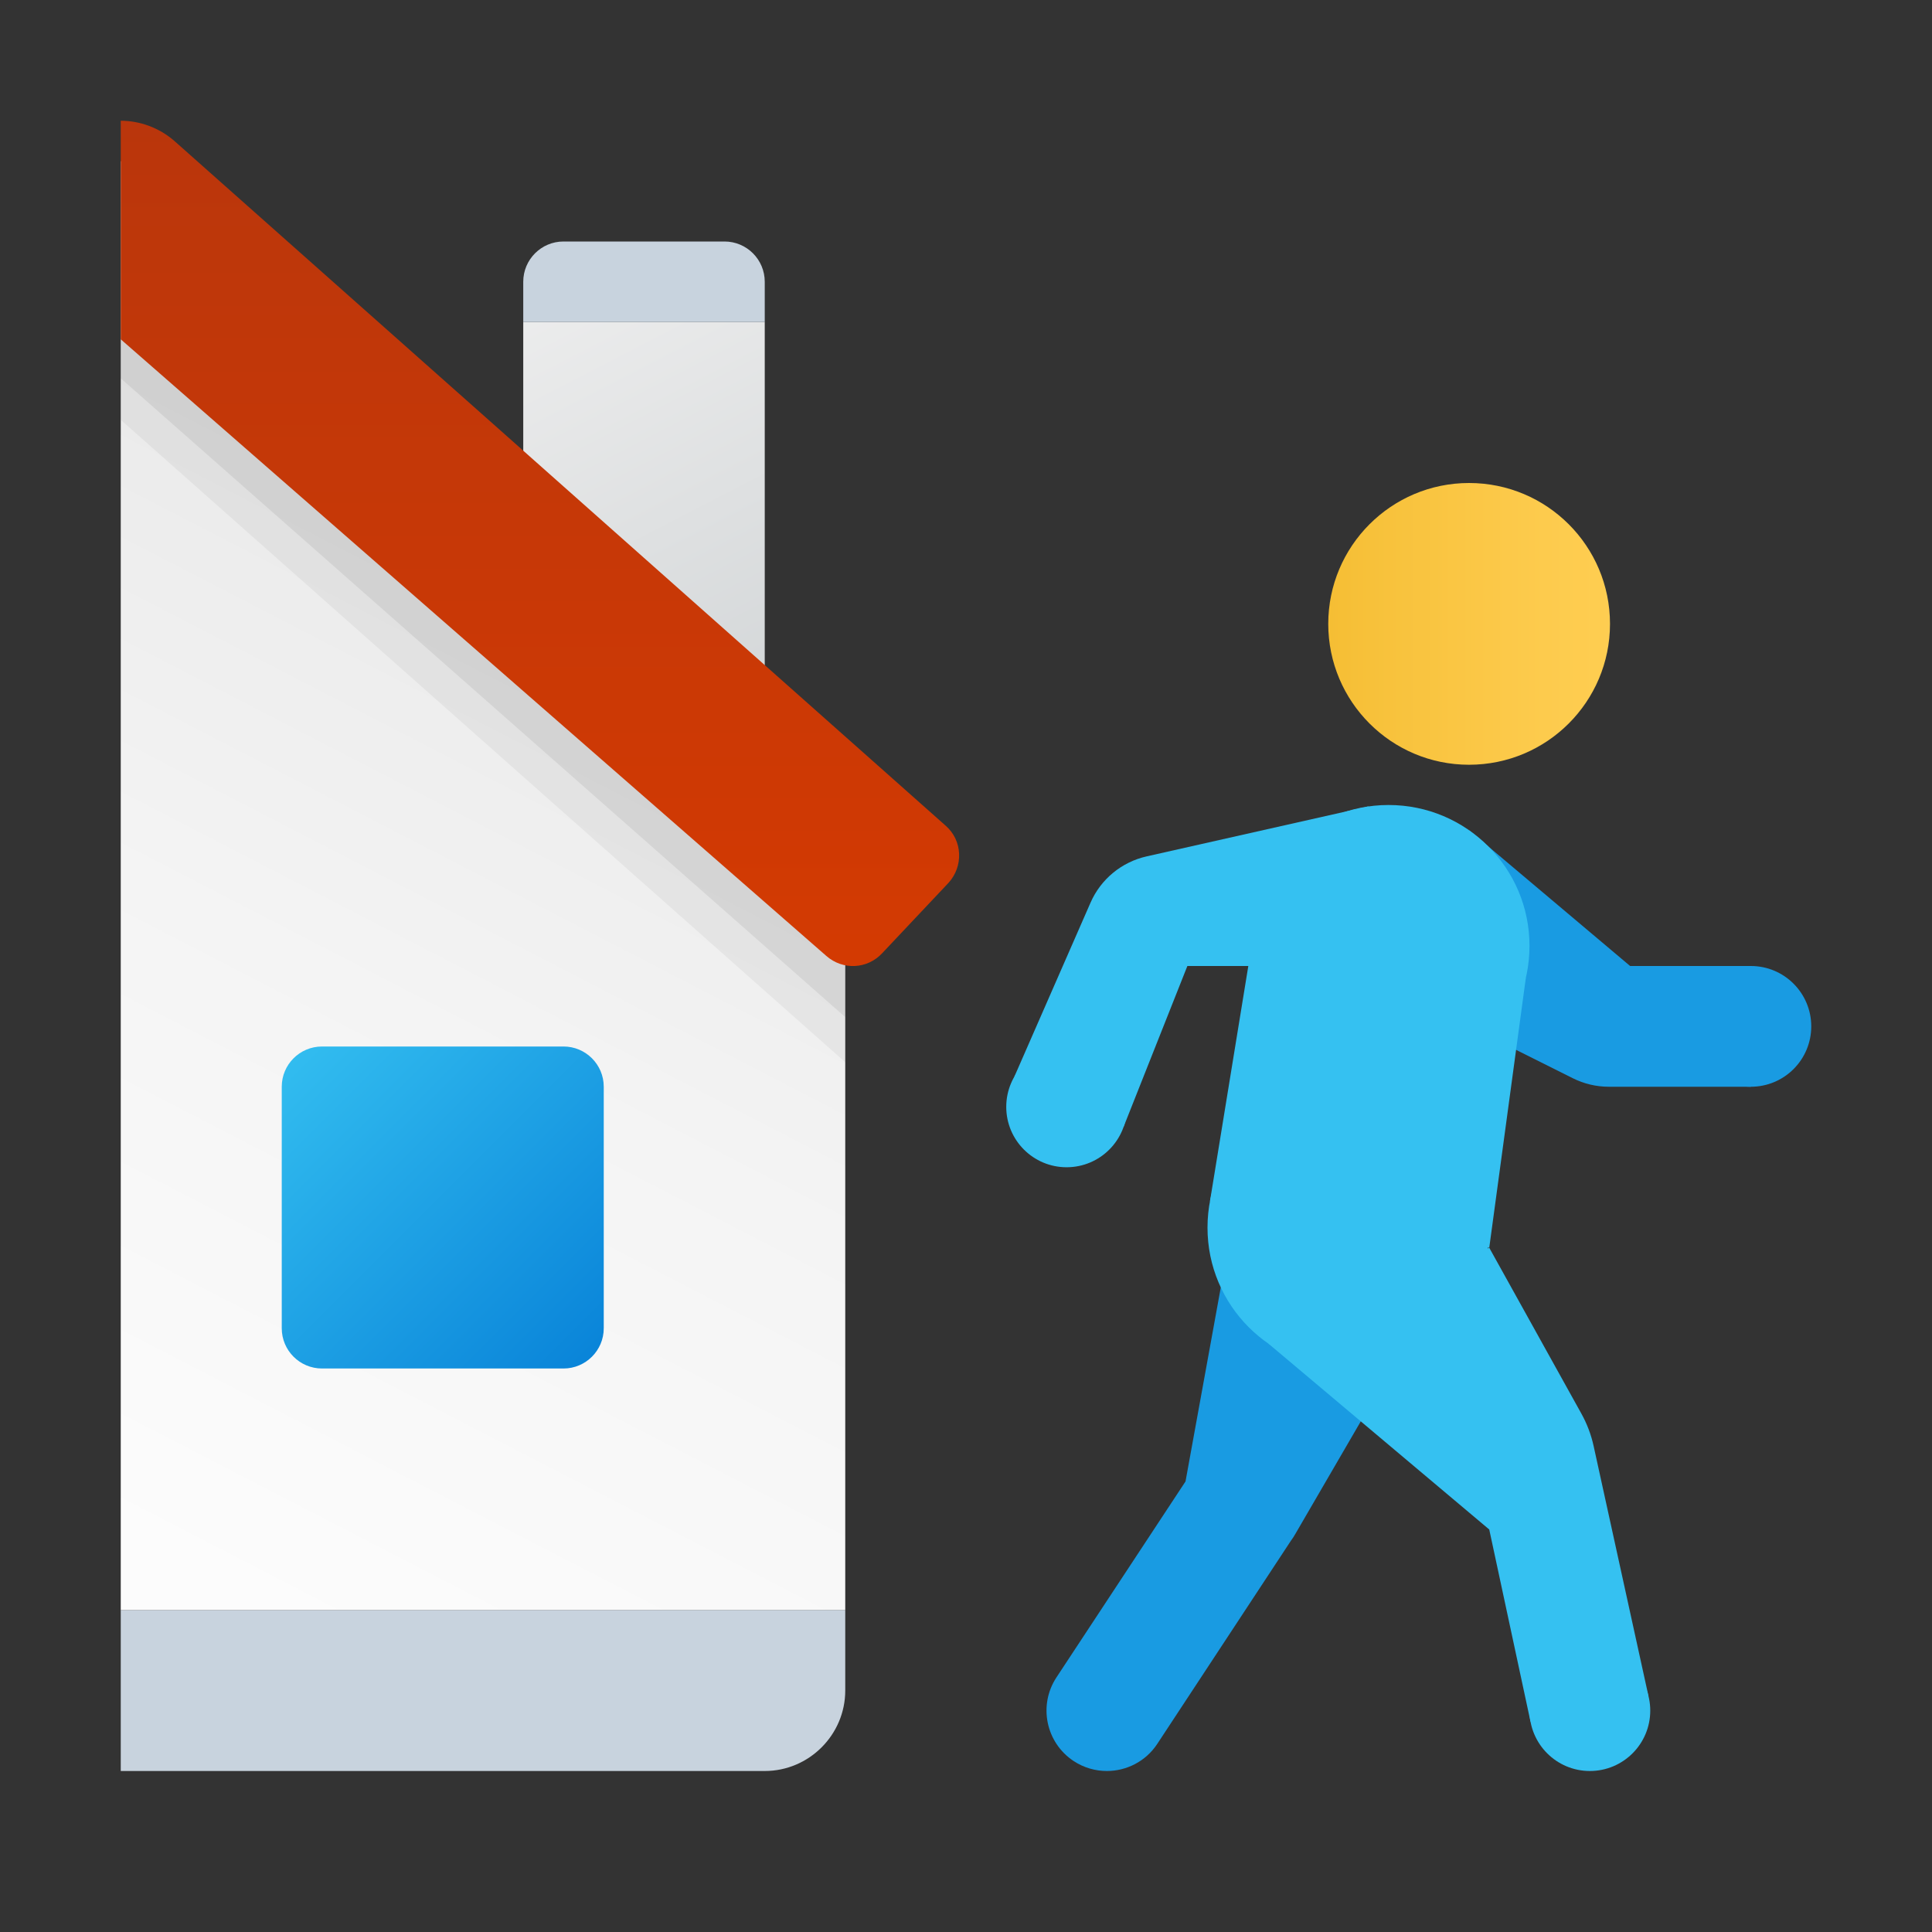 <svg xmlns="http://www.w3.org/2000/svg" viewBox="0 0 48 48"><rect x="0" y="0" width="48" height="48" fill="#333333" stroke="none"/><path fill="#199be2" d="M27.499,44c-0.283,0-0.57-0.08-0.824-0.247c-0.691-0.456-0.883-1.386-0.428-2.078l3.207-4.869 l1.195-6.574l4.647,2.522l-3.107,5.345c-0.033,0.061-0.071,0.118-0.112,0.173l-3.324,5.053C28.465,43.763,27.986,44,27.499,44z"/><path fill="#199be2" d="M42,25.5c0,0.828,0.671,1.5,1.499,1.5C44.329,27,45,26.328,45,25.5S44.329,24,43.499,24 C42.671,24,42,24.672,42,25.5z"/><path fill="#199be2" d="M36.5,20.628l4,3.372h2.999v3h-3.527c-0.31,0-0.617-0.072-0.894-0.211L36.5,25.5V20.628z"/><linearGradient id="nz81dNiQabn0wHOOiauima" x1="-719.326" x2="-707.911" y1="646.5" y2="646.5" gradientTransform="rotate(180 -339 331)" gradientUnits="userSpaceOnUse"><stop offset="0" stop-color="#ffcf54"/><stop offset=".261" stop-color="#fdcb4d"/><stop offset=".639" stop-color="#f7c13a"/><stop offset="1" stop-color="#f0b421"/></linearGradient><path fill="url(#nz81dNiQabn0wHOOiauima)" d="M33,15.5c0,1.932,1.566,3.5,3.498,3.5C38.435,19,40,17.432,40,15.5S38.435,12,36.498,12 C34.566,12,33,13.568,33,15.5z"/><path fill="#35c1f1" d="M30,30.5c0,1.932,1.566,3.5,3.498,3.5C35.435,34,37,32.432,37,30.5S35.435,27,33.498,27 C31.566,27,30,28.568,30,30.5z"/><path fill="#35c1f1" d="M25,27.5c0,0.828,0.671,1.5,1.499,1.5C27.329,29,28,28.328,28,27.5S27.329,26,26.499,26 C25.671,26,25,26.672,25,27.5z"/><path fill="#35c1f1" d="M38,42.5c0,0.828,0.671,1.5,1.499,1.5C40.329,44,41,43.328,41,42.5S40.329,41,39.499,41 C38.671,41,38,41.672,38,42.5z"/><path fill="#35c1f1" d="M31.51,33.379L37,38l1.025,4.774l2.931-0.635l-1.362-6.209c-0.062-0.285-0.166-0.559-0.308-0.814 L37,31L31.51,33.379z"/><path fill="#35c1f1" d="M25.199,26.755l1.895-4.329c0.255-0.583,0.772-1.009,1.392-1.149L34,20.035V24h-4.5l-1.586,4 L25.199,26.755z"/><polygon fill="#35c1f1" points="31.014,24 30.061,29.846 37,31 37.909,24.296"/><path fill="#35c1f1" d="M31,23.5c0,1.932,1.566,3.5,3.498,3.5C36.435,27,38,25.432,38,23.5S36.435,20,34.498,20 C32.566,20,31,21.568,31,23.5z"/><g><linearGradient id="nz81dNiQabn0wHOOiauimb" x1="3" x2="21" y1="42" y2="42" gradientUnits="userSpaceOnUse"><stop offset="0" stop-color="#c8d3de"/><stop offset="1" stop-color="#c8d3de"/></linearGradient><path fill="url(#nz81dNiQabn0wHOOiauimb)" d="M3,44h16c1.1,0,2-0.9,2-2v-2H3V44z"/><linearGradient id="nz81dNiQabn0wHOOiauimc" x1="13.167" x2="24.611" y1="5.52" y2="27.658" gradientUnits="userSpaceOnUse"><stop offset="0" stop-color="#f0f0f0"/><stop offset="1" stop-color="#bbc1c4"/></linearGradient><polygon fill="url(#nz81dNiQabn0wHOOiauimc)" points="19,18 13,14 13,8 19,8"/><linearGradient id="nz81dNiQabn0wHOOiauimd" x1="13" x2="19" y1="7" y2="7" gradientUnits="userSpaceOnUse"><stop offset="0" stop-color="#c8d3de"/><stop offset="1" stop-color="#c8d3de"/></linearGradient><path fill="url(#nz81dNiQabn0wHOOiauimd)" d="M19,8h-6V7c0-0.552,0.448-1,1-1h4c0.552,0,1,0.448,1,1V8z"/><linearGradient id="nz81dNiQabn0wHOOiauime" x1="3.479" x2="17.218" y1="38.485" y2="11.905" gradientUnits="userSpaceOnUse"><stop offset="0" stop-color="#fcfcfc"/><stop offset=".495" stop-color="#f4f4f4"/><stop offset=".946" stop-color="#e8e8e8"/><stop offset="1" stop-color="#e8e8e8"/></linearGradient><polygon fill="url(#nz81dNiQabn0wHOOiauime)" points="21,21 21,40 3,40 3,4"/><path d="M21,21v5.39L3,10.43V5c0.47,0,0.95,0.17,1.33,0.5l5.35,4.81L21,21z" opacity=".05"/><path d="M21,19.91v5.36L3,9.4V4c0.47,0,0.95,0.17,1.33,0.5l5.35,4.78L21,19.91z" opacity=".07"/><linearGradient id="nz81dNiQabn0wHOOiauimf" x1="13.415" x2="13.415" y1="24.317" y2="2.303" gradientUnits="userSpaceOnUse"><stop offset="0" stop-color="#d43a02"/><stop offset="1" stop-color="#b9360c"/></linearGradient><path fill="url(#nz81dNiQabn0wHOOiauimf)" d="M23.56,21.94l-1.64,1.74c-0.37,0.4-0.98,0.43-1.39,0.07L3,8.43V3c0.47,0,0.95,0.17,1.33,0.5 l19.16,17.01C23.92,20.88,23.94,21.53,23.56,21.94z"/><linearGradient id="nz81dNiQabn0wHOOiauimg" x1="7.05" x2="14.614" y1="635.95" y2="628.386" gradientTransform="matrix(1 0 0 -1 0 662)" gradientUnits="userSpaceOnUse"><stop offset="0" stop-color="#33bef0"/><stop offset="1" stop-color="#0a85d9"/></linearGradient><path fill="url(#nz81dNiQabn0wHOOiauimg)" d="M8,26h6c0.552,0,1,0.448,1,1v6c0,0.552-0.448,1-1,1H8c-0.552,0-1-0.448-1-1v-6 C7,26.448,7.448,26,8,26z"/></g></svg>